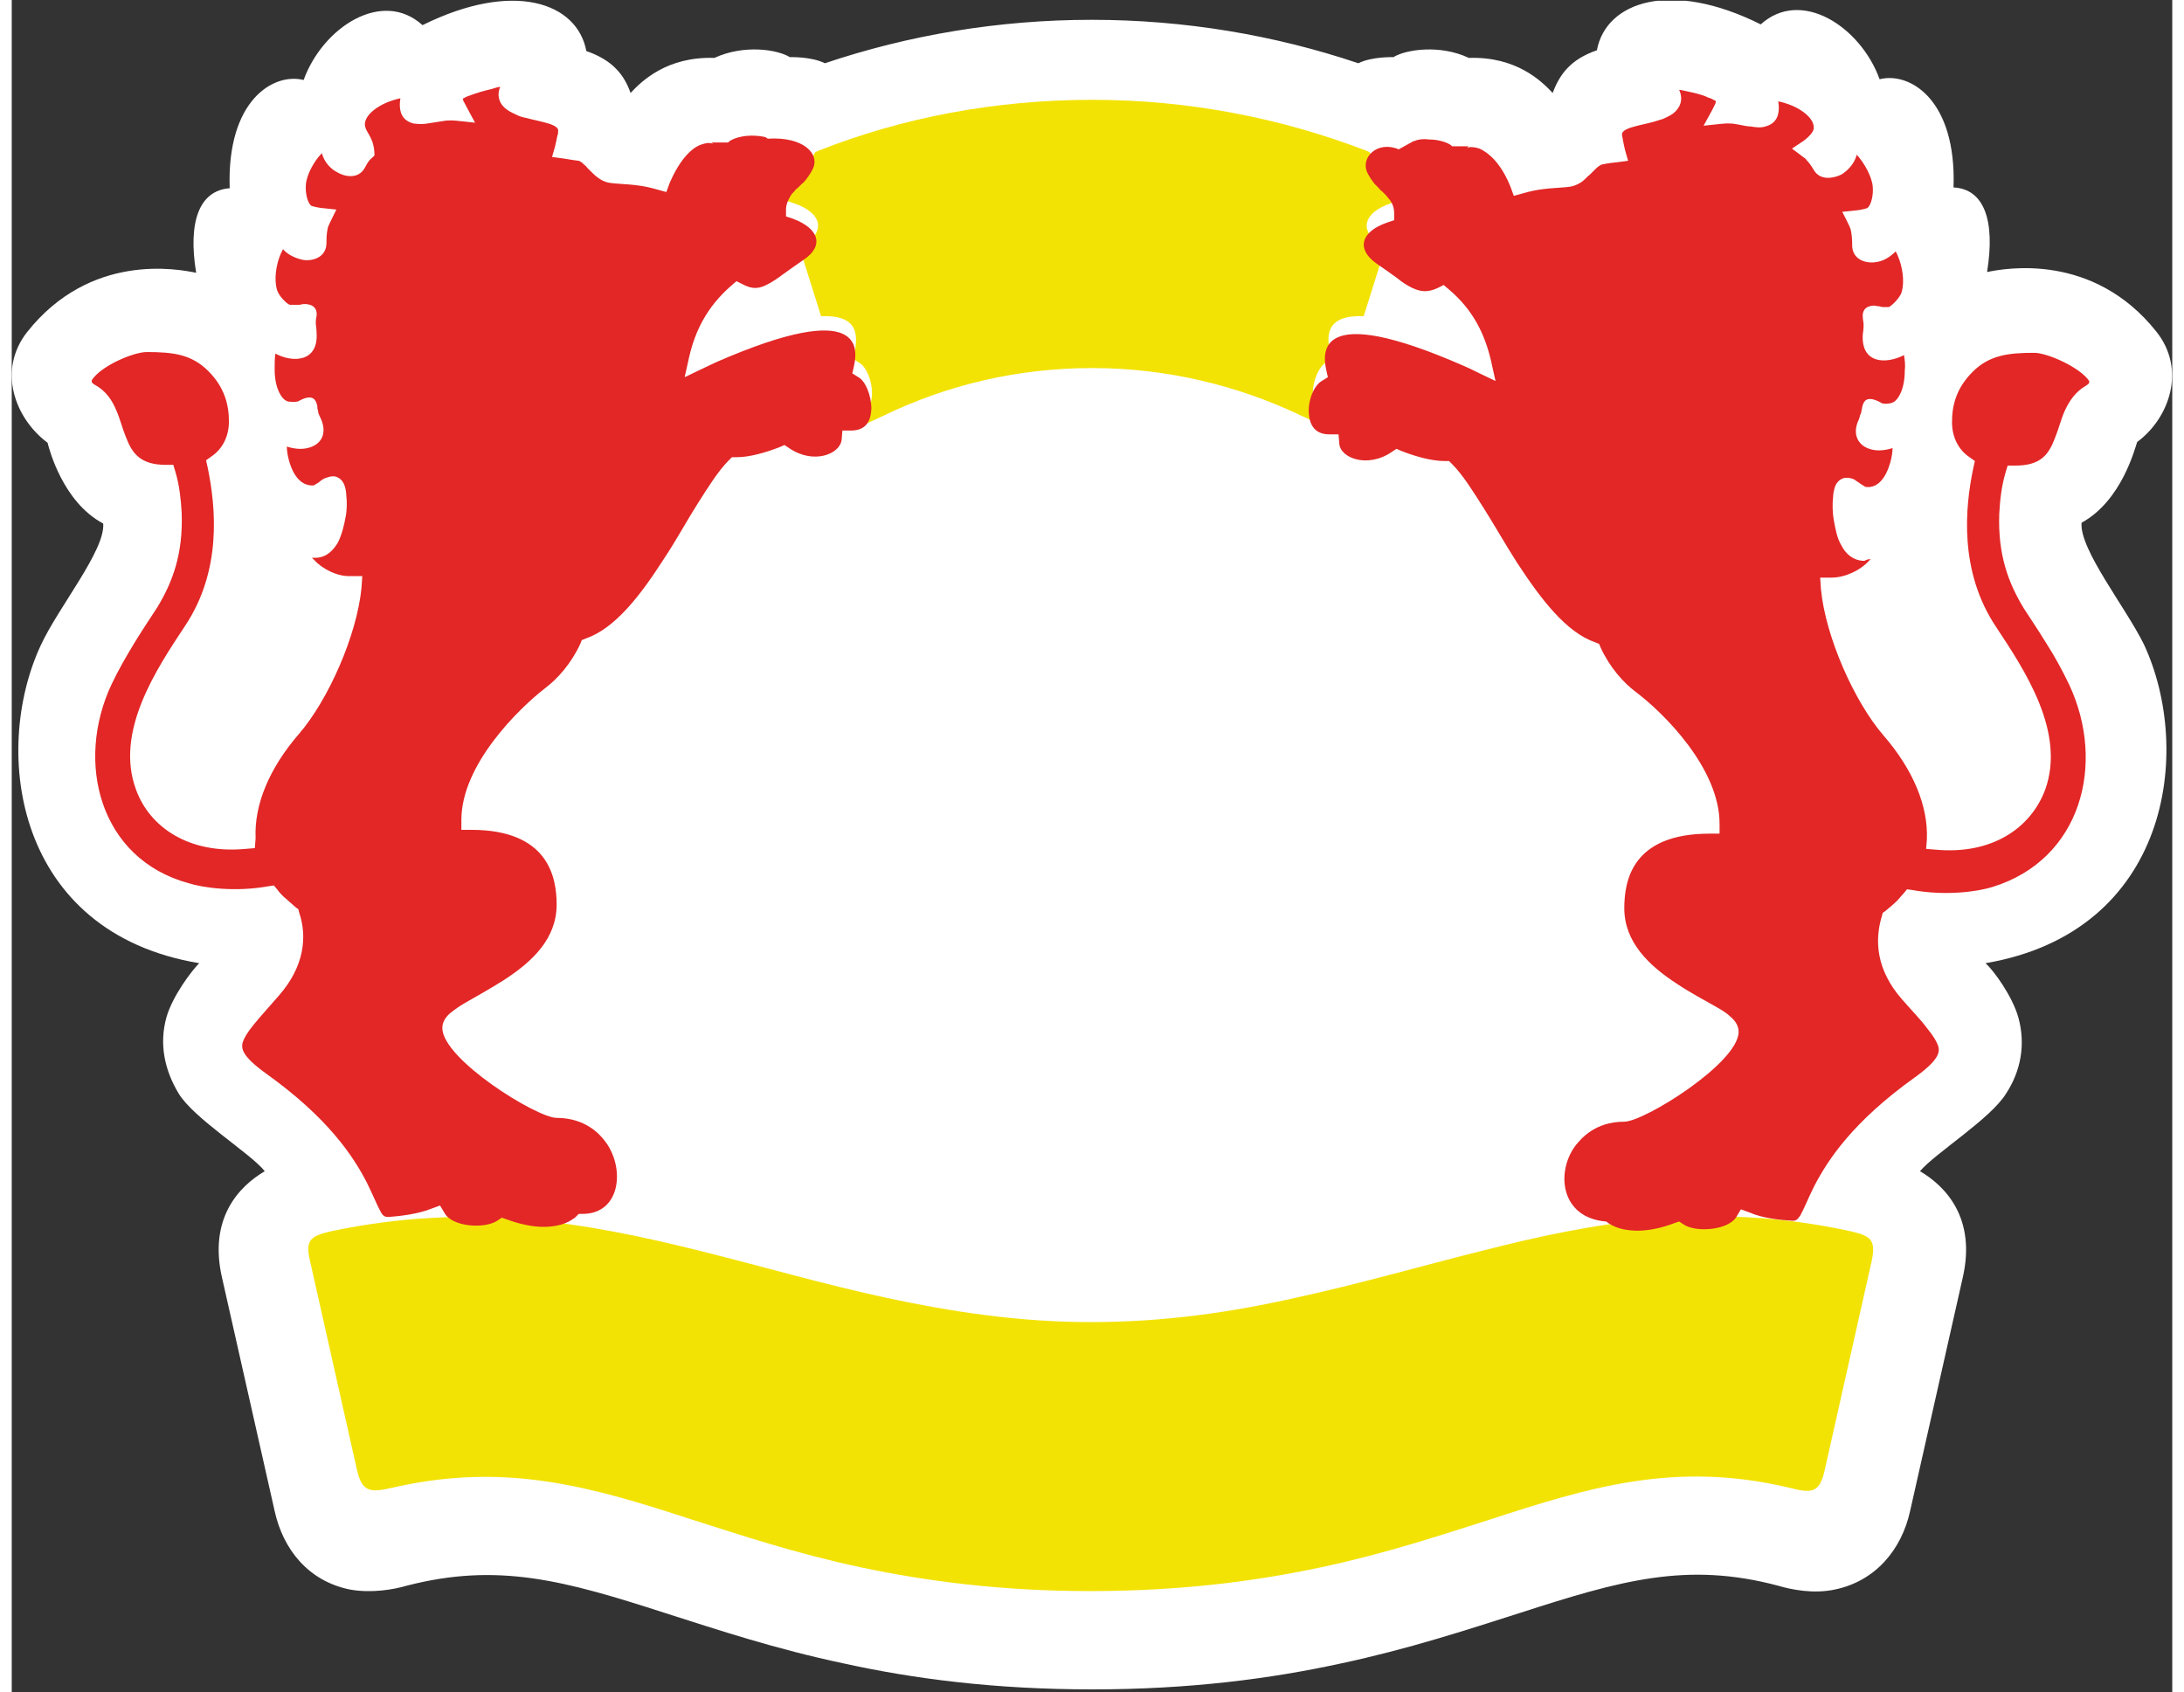 <?xml version="1.0" encoding="UTF-8" standalone="no"?>
<svg
   width="359.211"
   height="278.388"
   viewBox="0 0 283.5 222.1"
   version="1.1"
   id="svg18"
   sodipodi:docname="bayer-leverkusen.svg"
   inkscape:version="1.4.2 (f4327f4, 2025-05-13)"
   xmlns:inkscape="http://www.inkscape.org/namespaces/inkscape"
   xmlns:sodipodi="http://sodipodi.sourceforge.net/DTD/sodipodi-0.dtd"
   xmlns="http://www.w3.org/2000/svg"
   xmlns:svg="http://www.w3.org/2000/svg">
  <rect x="0" y="0" width="283.5" height="222.1" fill="#333333" stroke="none"/>
  <defs
     id="defs18" />
  <sodipodi:namedview
     id="namedview18"
     pagecolor="#ffffff"
     bordercolor="#000000"
     borderopacity="0.25"
     inkscape:showpageshadow="2"
     inkscape:pageopacity="0.0"
     inkscape:pagecheckerboard="0"
     inkscape:deskcolor="#d1d1d1"
     inkscape:zoom="2.8988318"
     inkscape:cx="179.55509"
     inkscape:cy="111.59668"
     inkscape:window-width="1920"
     inkscape:window-height="1009"
     inkscape:window-x="-8"
     inkscape:window-y="-8"
     inkscape:window-maximized="1"
     inkscape:current-layer="g18" />
  <clipPath
     id="a">
    <path
       d="M0 .1h283.5v221.8H0"
       id="path1" />
  </clipPath>
  <clipPath
     id="b">
    <path
       d="M-302.1-40H1364v16750H-302.1z"
       id="path2" />
  </clipPath>
  <clipPath
     id="c">
    <path
       d="M0 0h284.3v222.1H0z"
       id="path3" />
  </clipPath>
  <clipPath
     id="d">
    <path
       d="M81.2 12.2c1.5-1.6 4.8-4.8 11-4.6 3.9-1.8 8.3-1.1 9.9-.1 0 0 2.8-.1 4.6.8 11-3.7 22.8-5.7 35-5.7s24 2 35 5.7c1.8-.9 4.6-.8 4.6-.8 1.6-1 6.1-1.7 9.9.1 6.2-.2 9.5 3 11 4.6.9-2.4 2.3-4.4 5.8-5.6 1.2-6.4 9.7-9.3 21.5-3.4 5.3-4.8 13.1.3 15.6 7.2 3.9-1 10.1 2.6 9.7 14.2 4 .2 5.5 4.3 4.4 11.1 2.4-.5 13.9-2.6 22.2 7.8 4 5 1.7 11.4-2.5 14.5-.3.8-2 7.7-7.3 10.6-.3 3.5 5.8 11.1 8.2 16 6.5 14 3.3 37.7-20.8 41.8 1.1 1 3.5 4.3 4.3 7.1 1 3.6.3 7.1-1.6 10-2 3.3-9.4 7.9-11.3 10.2 3.4 2 7.4 6.2 5.6 14l-6.9 30.6c-1.1 5-4.5 9.2-9.9 10.3-2.8.6-5.7 0-7.4-.5-12-3.2-20.7-.7-34 3.6-6.9 2.2-14.5 4.7-23.4 6.6-9.2 2-19.8 3.4-32.6 3.4-12.9 0-23.5-1.4-32.6-3.4-9-1.9-16.5-4.4-23.4-6.6-13.3-4.3-22-6.7-34-3.6-1.7.5-4.6 1-7.4.5-5.5-1.1-8.8-5.3-9.9-10.3l-6.9-30.6c-1.8-7.8 2.2-12 5.6-14-1.8-2.3-9.3-6.9-11.3-10.2-1.8-3-2.6-6.4-1.6-10 .8-2.8 3.3-6.1 4.3-7.1-24.1-4-27.3-27.7-20.8-41.7 2.3-5 8.5-12.5 8.2-16-5.3-2.8-7.1-9.8-7.3-10.6C.4 54.9-1.9 48.6 2 43.6c8.3-10.5 19.8-8.3 22.2-7.8-1.1-6.7.4-10.8 4.4-11.1-.4-11.6 5.8-15.2 9.7-14.2 2.5-6.9 10.3-12 15.6-7.2 11.9-5.9 20.3-3 21.5 3.4 3.5 1.2 5 3.2 5.8 5.5"
       id="path4" />
  </clipPath>
  <clipPath
     id="e">
    <path
       d="M0 0h284.3v222.1H0z"
       id="path5" />
  </clipPath>
  <clipPath
     id="f">
    <path
       d="M111.5 205.7c-8.5-1.8-15.7-4.2-22.3-6.3-12.9-4.2-24.2-7.6-39.1-4.2-3 .7-4.1.7-4.8-2.3l-6.2-27.6c-.6-2.6.2-3.1 2.7-3.7 18.4-3.9 33.5-1.2 48.7 2.6 8 2 15.9 4.3 24.2 6.1 8.4 1.8 17.3 3.2 26.9 3.2 9.7 0 18.5-1.3 26.9-3.2 8.3-1.8 16.2-4.1 24.2-6.1 15.2-3.9 30.4-6.6 48.7-2.6 2.5.6 3.2 1.1 2.7 3.7l-6.2 27.6c-.7 3.1-1.7 3.1-4.8 2.3-14.9-3.5-26.2 0-39.1 4.2-6.6 2.1-13.8 4.5-22.3 6.3s-18.3 3.1-30.2 3.1c-11.7 0-21.5-1.3-30-3.1m-.3-158.1-.8-.5.2-.9c.5-2.4.2-4.6-3.5-4.7h-.9l-2.8-8.9.8-.6c2.6-1.8 2-4.1-1.5-5.3l-.9-.3v-.9c0-1.5.9-2.3 1.5-2.9.2-.1.3-.3.5-.4s.3-.3.5-.5c.3-.3.6-.7.9-1.3l.2-.4.4-.2c11.1-4.4 23.3-6.7 36-6.7s24.8 2.4 36 6.7l.4.2.2.4c.3.5.6.9.9 1.3l.5.5c.2.2.3.3.5.4.6.6 1.5 1.4 1.5 2.9v.9l-.9.3c-3.5 1.2-4.1 3.5-1.5 5.3l.8.6-2.8 8.9h-.9c-3.7.1-4.1 2.3-3.5 4.7l.2.9-.8.5c-1.1.7-2.1 3.4-1.5 5.3l1 2.9-2.8-1.3c-8.2-3.9-17.5-6.2-27.3-6.2s-19 2.2-27.3 6.2l-2.8 1.3 1-2.9c.6-2-.4-4.7-1.5-5.3"
       id="path6" />
  </clipPath>
  <clipPath
     id="g">
    <path
       d="M-302.1-41.3H1364v16750H-302.1z"
       id="path7" />
  </clipPath>
  <clipPath
     id="h">
    <path
       d="m243.9 73.4-.3.3c-1 1.1-3 2.1-4.8 2.1h-1.5l.1 1.5c.6 6.3 4.4 14.8 8.2 19.2 3.9 4.5 5.9 9.3 5.7 13.7l-.1 1.2 1.2.1c7.4.7 12.5-2.8 14.4-7.8 2.8-7.6-2.7-15.8-6.4-21.4-4.9-7.3-4.1-15.7-3-20.9l.2-.9-.7-.5c-1.5-1-2.3-2.7-2.3-4.6 0-2.1.5-4.4 2.7-6.6s4.7-2.5 8.1-2.5c1.7 0 6 1.9 7.2 3.7v.2c0 .1-.1.2-.4.4-1.4.8-2.2 2-2.8 3.3-.5 1.1-.8 2.4-1.3 3.6-.8 2.1-1.8 3.6-5.2 3.6h-1l-.3 1c-.5 1.7-.7 3.5-.8 5.3-.2 5.4 1.2 9.1 3.2 12.4.7 1.1 1.8 2.7 2.9 4.5 1.1 1.7 2.2 3.7 3.1 5.6 4.8 10.3 1.6 22.9-10.1 26.5-1.9.6-6.1 1.2-10.5.4l-.7-.1-.5.6c-.3.3-.5.6-.8.9-.4.4-1 .9-1.6 1.4l-.3.2-.1.4c-1 3.3-.7 7.1 2.6 10.9 1.3 1.5 2.5 2.7 3.3 3.8.9 1.1 1.3 1.8 1.5 2.4.2.8.1 1.8-3.1 4.1-8.1 5.8-11.4 10.8-13.2 14.3-.8 1.6-1.3 2.9-1.8 3.8-.4.6-.6.7-1 .7-1.6-.1-3.9-.3-5.7-1.1l-1.1-.4-.6 1c-1 1.7-5.2 2.1-6.9 1l-.6-.4-.6.2c-3.4 1.3-5.8 1.1-7.2.7-.7-.2-1.2-.5-1.5-.7-.1-.1-.3-.2-.3-.2-6.1-.5-6.6-6.7-3.9-10.1.6-.7 2.4-3 6.3-3 2.6 0 15-7.7 15-11.8 0-.9-.6-1.6-1.1-2-.5-.5-1.2-.9-1.9-1.3-1.4-.8-3.3-1.8-5.1-3-3.7-2.4-6.9-5.5-6.9-9.9 0-3.6 1-9.8 11.2-9.8h1.3v-1.3c0-7.3-7.4-14.6-11-17.3-1.6-1.2-3.4-3.2-4.6-5.8l-.2-.5-.5-.2c-3.8-1.3-7.1-5.6-10.3-10.5-1.6-2.5-3-5-4.4-7.2s-2.7-4.3-4.1-5.7l-.4-.4h-.6c-1.7 0-3.8-.6-5.6-1.3l-.7-.3-.6.4c-3.2 2.2-6.8.8-6.9-1.1l-.1-1.2h-1.2c-1.8 0-2.6-1.1-2.7-2.8-.1-1.9.8-3.7 1.7-4.2l.8-.5-.2-.9c-.5-2.3-1.4-9.1 18-.6.5.2 1.1.5 1.7.8l2.5 1.2-.6-2.7c-.8-3.4-2.3-6.6-5.5-9.3l-.7-.6-.8.4c-1.3.6-2.2.5-3.3 0-.6-.3-1.3-.7-2-1.3-.8-.6-1.7-1.2-2.7-1.9-2.7-1.9-2.1-4.2 1.4-5.4l.9-.3V28q0-1.05-.6-1.8c-.2-.2-.3-.4-.5-.6l-.5-.5c-.2-.1-.3-.3-.5-.5l-.5-.5c-.3-.4-.6-.8-.9-1.4-1-2 1.3-4.3 4.1-3.1l1.8-1s.1-.1.3-.1c.4-.2 1.1-.3 1.8-.2 1.7 0 2.9.6 3.1.9h2.2c-.1 0-.1.1-.2.2 0 0 .1 0 .3-.1.3 0 .7 0 1.3.2 1.1.5 2.8 1.8 4.1 5.1l.4 1.1 1.1-.3c1-.3 2-.5 2.9-.6.6-.1 2.9-.2 3.4-.3.6-.1 1.2-.4 1.6-.7s.7-.7 1-.9l.4-.4.4-.4c.2-.2.5-.4.7-.5.1 0 .8-.2 2-.3l1.5-.2-.4-1.4c-.1-.4-.2-.9-.3-1.4 0-.2-.1-.4-.1-.6v-.2c.1-.2.3-.5 1.3-.8s2.1-.5 2.8-.7c.4-.1.9-.3 1.3-.4.4-.2.9-.4 1.3-.7.9-.7 1.4-1.8.8-3.1.3 0 .6.1 1.1.2.9.2 1.9.4 2.7.8.4.1.7.3.9.4.1 0 .1.1.1.1 0 .1 0 .2-.1.4-.1.3-1.5 2.8-1.5 2.8s2.7-.3 3-.3c.4 0 .8 0 1.3.1.7.1 1.3.3 1.9.3.6.1 1.3.2 1.9 0 .8-.2 1.5-.7 1.7-1.7.1-.5.1-1 0-1.6.5.1 1.2.3 1.9.6 2.2 1 3 2.3 2.7 3.2-.3.7-1.3 1.4-1.3 1.4l-1.5 1 1.6 1.2c.1.1.2.1.3.3q.45.45.9 1.2c.9 1.7 2.9 1.1 3.7.7.8-.5 1.7-1.4 2-2.6 1 1.1 2 2.9 2.1 4.2.1 1.1-.2 2.4-.7 2.8-.2.1-1.2.3-1.4.3l-1.9.2s1 1.9 1.1 2.3.2 1.1.2 1.9c-.1 2.2 2 2.6 3.1 2.4.9-.1 1.8-.6 2.6-1.4.1.2.2.3.3.6.6 1.4.9 3.3.5 4.7-.2.8-1.4 1.9-1.7 2h-.5c-.2 0-.5 0-.7-.1-.3 0-.6-.1-.8-.1-1.2.1-1.5.8-1.4 1.6 0 .3.1.6.1.9s0 .6-.1 1.2c-.3 4 3.1 4 5.4 2.8.1.6.2 1.3.1 2.1 0 1.1-.2 2.2-.6 3s-.8 1.1-1.2 1.2c-.9.2-1.3 0-1.4-.1-1.7-.9-2.2-.3-2.4.7 0 .2-.1.3-.1.6q-.15.3-.3.9c-1 2-.1 3.6 1.7 4 .8.2 1.8.1 2.7-.2 0 .5-.1 1.2-.3 1.9-.6 2.1-1.7 3.4-3.2 3.2 0 0-.1 0-.2-.1-.2-.1-.3-.2-.5-.3-.2-.2-.5-.3-.7-.5q-.45-.3-1.2-.3c-.4 0-1.2.3-1.5 1.3-.1.4-.2.8-.2 1.2-.1.9-.1 2 .1 3.1s.4 2.3 1 3.3c.5 1 1.5 2 3 2 .6-.3.7-.2.8-.2m-179.8-62c-.5 1.2-.1 2.3.9 3 .4.3.9.5 1.3.7s.8.3 1.3.4c.7.2 1.8.4 2.8.7s1.2.6 1.3.8v.2c0 .2 0 .4-.1.6-.1.5-.2 1-.3 1.4l-.4 1.4 1.5.2c1.2.2 1.9.3 2 .3.3.1.5.3.7.5.1.1.3.2.4.4l.4.4c.3.3.6.6 1 .9s.9.6 1.6.7c.5.1 2.8.2 3.4.3.9.1 1.9.3 2.9.6l1.1.3.4-1.1c1.4-3.3 3-4.7 4.1-5.1.6-.2 1-.3 1.3-.2.1 0 .2 0 .3.1 0-.1-.1-.1-.2-.2H94c.2-.3 1.4-.9 3.1-.9.8 0 1.4.1 1.8.2.2.1.3.2.3.2 4.7-.3 6.9 2 5.9 4-.3.6-.6 1-.9 1.4-.2.2-.3.4-.5.5l-.5.5c-.2.2-.4.3-.5.5-.2.2-.4.4-.5.6-.3.5-.6 1.1-.6 1.8v.9l.9.3c3.5 1.3 4.1 3.6 1.4 5.4-1 .7-1.9 1.3-2.7 1.9s-1.4 1-2 1.3c-1.1.6-2 .7-3.3 0l-.8-.4-.7.6c-3.2 2.8-4.7 5.9-5.5 9.3l-.6 2.7 2.5-1.2c.6-.3 1.1-.5 1.7-.8 19.5-8.5 18.5-1.6 18 .6l-.2.9.8.5c.9.5 1.7 2.3 1.7 4.2-.1 1.7-.8 2.8-2.7 2.8H109l-.1 1.2c-.2 1.9-3.7 3.3-6.9 1.1l-.6-.4-.7.3c-1.8.7-3.9 1.3-5.6 1.3h-.6l-.4.4c-1.4 1.4-2.7 3.5-4.1 5.7s-2.8 4.8-4.4 7.2c-3.2 5-6.5 9.2-10.3 10.5l-.5.2-.2.5c-1.2 2.6-3 4.6-4.6 5.8-3.6 2.8-11 10.1-11 17.3v1.3h1.3c10.1 0 11.2 6.2 11.2 9.8 0 4.5-3.2 7.5-6.9 9.9-1.9 1.2-3.7 2.2-5.1 3-.7.4-1.4.9-1.9 1.3s-1.1 1.1-1.1 2c0 4.1 12.4 11.8 15 11.8 3.8 0 5.7 2.2 6.3 3 2.7 3.4 2.2 9.6-2.9 9.6h-.5l-.5.5c-.1.1-.2.1-.3.2-.3.2-.8.5-1.5.7-1.4.4-3.7.6-7.2-.7l-.6-.2-.6.4c-1.7 1.1-5.9.8-6.9-1l-.6-1-1.1.4c-1.7.7-4.1 1-5.7 1.1-.4 0-.7-.1-1-.7-.5-.9-1-2.2-1.8-3.8-1.8-3.5-5.1-8.5-13.2-14.3-3.2-2.3-3.3-3.3-3.1-4.1.2-.6.6-1.3 1.5-2.4s2-2.3 3.3-3.8c3.3-3.8 3.7-7.7 2.6-10.9l-.1-.4-.3-.2c-.6-.5-1.1-1-1.6-1.4-.3-.3-.6-.6-.8-.9l-.5-.6-.7.1c-4.4.8-8.6.2-10.5-.4-11.7-3.2-14.9-15.9-10.1-26.1.9-1.9 2-3.8 3.1-5.6s2.2-3.4 2.9-4.5c2-3.3 3.4-7 3.2-12.4-.1-1.8-.3-3.6-.8-5.3l-.3-1h-1c-3.3 0-4.4-1.5-5.2-3.6-.5-1.2-.8-2.5-1.3-3.6-.5-1.2-1.3-2.5-2.8-3.3-.3-.2-.4-.3-.4-.4v-.2c1.2-1.9 5.5-3.7 7.2-3.7 3.5 0 5.9.3 8.1 2.5 2.1 2.1 2.7 4.4 2.7 6.6 0 1.9-.8 3.6-2.3 4.6l-.7.5.2.9c1.1 5.3 1.9 13.6-3 20.9-3.7 5.6-9.2 13.8-6.4 21.4 1.8 5 7 8.5 14.4 7.8l1.2-.1.1-1.3c-.2-4.4 1.8-9.2 5.7-13.7 3.8-4.4 7.6-12.9 8.2-19.2l.1-1.5h-1.5c-1.8.1-3.8-1-4.8-2.1l-.3-.3h.4c1.5 0 2.4-1 3-2 .5-1 .8-2.2 1-3.3.2-.9.2-2.1.1-2.9 0-.4-.1-.9-.2-1.2-.3-1-1.1-1.3-1.5-1.3-.5 0-.9.2-1.2.3-.2.1-.5.3-.7.5-.2.1-.3.2-.5.3-.1.1-.2.1-.2.1-1.5.1-2.6-1.1-3.2-3.2-.2-.7-.3-1.4-.3-1.9.9.3 1.9.4 2.7.2 1.8-.4 2.7-1.9 1.7-4-.2-.4-.3-.6-.3-.9-.1-.2-.1-.4-.1-.6-.2-1-.7-1.6-2.4-.7-.1.1-.5.2-1.4.1-.4-.1-.8-.4-1.2-1.2s-.6-1.9-.6-3c0-.8 0-1.5.1-2.1 2.2 1.2 5.7 1.2 5.4-2.8 0-.5-.1-.9-.1-1.2s0-.5.1-.9c.1-.8-.2-1.5-1.4-1.6-.2 0-.5 0-.8.1h-1.3c-.4-.1-1.5-1.2-1.7-2-.4-1.4-.1-3.3.5-4.7l.3-.6c.7.8 1.7 1.2 2.6 1.4 1.1.2 3.2-.2 3.1-2.4 0-.9.1-1.5.2-1.9.1-.3 1.1-2.3 1.1-2.3l-1.9-.2c-.2 0-1.2-.2-1.4-.3-.5-.4-.8-1.7-.7-2.8.1-1.3 1.1-3.1 2.1-4.1.3 1.2 1.2 2.1 2 2.5.8.5 2.8 1.1 3.7-.7q.45-.9.9-1.2l.3-.3c0-2.2-1-2.9-1.2-3.7-.3-.9.5-2.2 2.7-3.2.7-.3 1.4-.5 1.9-.6-.1.6-.1 1.1 0 1.6.2 1 .9 1.5 1.7 1.7.6.1 1.4.1 1.9 0 .6-.1 1.2-.2 1.9-.3.5-.1 1-.1 1.3-.1s3 .3 3 .3-1.3-2.4-1.5-2.8c-.1-.2-.1-.3-.1-.4h.1c.3-.2.6-.3.9-.4.8-.3 1.8-.6 2.7-.8q.9-.3 1.2-.3"
       id="path8" />
  </clipPath>
  <clipPath
     id="i">
    <path
       d="M-302.1-39.1H1364v16750H-302.1z"
       id="path9" />
  </clipPath>
  <clipPath
     id="j">
    <path
       d="M16.1 56.1c.9 2.4 1.5 3.1 6 3 .8 2.5 1.3 5.5 1.3 7.3.2 5.7-1.2 9.6-3.3 13.1-.7 1.1-1.8 2.7-2.9 4.5-1.1 1.7-2.2 3.6-3 5.4-4.6 9.8-1.4 21.5 9.4 24.9 1.6.5 5.1 1 8.9.5-.6-1-1-2.1-1.2-3.2-7.9.8-13.8-2.8-15.9-8.5-1.6-4.2-.8-8.5.8-12.3 1.5-3.8 3.8-7.3 5.7-10.2 4.6-6.9 4-15.1 2.4-22 1.5-.8 3.1-1.4 3.1-4.2 0-2-.4-4-2.3-5.7-4.1-3.9-10.6-1.4-12.9.3 1.3.9 2 2.2 2.5 3.3.6 1.2.9 2.5 1.4 3.8m53.6 24.8c.8.8 1.9 1.3 3.4 1.3 3.4 0 6.8-3.2 10.4-8.8 1.8-2.6 3.4-5.5 4.9-8s3.1-5 4.7-6.7l.8-.9c3 .4 7.6-1.7 7.6-1.7l1.2.8c1 .7 2.4.9 3.5.8.9-.1 1.2-.6 1.3-1.3.2-1.4-1-2.4-1.8-2.8-1.6-.8-.4-3.1 1.1-2.4 0 0 1.8.7 3 3.2 1.3.1 1.4-.6 1.5-1.4.2-1.6-.8-4.3-5-4.3-1.7.1-1.9-2.5-.2-2.6 0 0 1.8-.1 3 .4.2-1.2-.3-1.8-.8-2-1.5-.6-5.6-.6-15.4 3.7-2.2 1-6.8 3.8-11.3 5.4 1 1.2 2.5 1.8 4 .6 2.4-1.9 1.9 8-1.8 8.6-1.4.2-2.4-.6-2.4-.6s-.2 1.2-.5 1.9c-.8 1.6-.5 3.5 2.1 3.3 0 3.1-2.7 7.4-7.2 5.8-3.2-1.1-1.9-5.9-5.4-5.3-.1 0-.5 1.7-.3 3.9.5 6.5 3.1 5 3.3 5.7.5 1.5-1.4 3-3.7 3.4m2.8 3.9c-3.5-.2-5.4-2-6.4-4.3-1.9-.7-3.4-2.4-3.7-5.5-.3-2.9 1.4-6.7-1.6-6.7-.5 0-1 2.3-1.3 3.4-1.5 7 1.9 5.1.6 6.6-2.2 2.5-9.6 2-8.8-5.3.2-2.1 2.3-6 .1-6-1.5 0-1.3 5.6-4 8-.2 7.4-4.9 17.1-8.6 21.3-6.3 7.2-7.2 14.7-2.1 19.8.7.7 1.8 1.6 2.8 2.5 1.1 1 2.4 2.1 3.4 3.4 2.1 2.7 3.7 6.7.1 10.6-.9.9-1.6 1.8-2.3 2.6-1.6 1.8-.5 2.4.9 3.4 6 4.2 9.5 7.9 11.9 11.2 1.2 1.6 2 3.1 2.7 4.5.6 1.3 1.2 2.5 1.7 3.6.4.7 3.5 1.8 5.8 0 .1-1.5-.5-3.1-1.4-4.4-1-1.5 1.2-3.1 2.3-1.6 1.2 1.7 2.2 4.4 1.9 6.6 2.5.9 4.6.8 6.3-.2.3-2.6-.4-4.4-1.3-5.6-1.1-1.5 1.1-3.1 2.2-1.7 1.2 1.6 2 4 2 6.2 1.5-.2 2-1.1 2.2-2.3.3-1.8-.4-4-1.2-5-.5-.6-2-2.4-5.1-2.4-2.9 0-16.4-8-16.4-13.2 0-1.6 1.1-2.6 1.6-3.1.6-.6 1.4-1.1 2.1-1.5 1.4-.8 3.2-1.8 5.1-3 3.7-2.4 6.3-5 6.3-8.7 0-3.2-1-7.6-7.6-8.2-1.4-.1-6.2-.6-9.3 1-1.6.8-3.1-1.2-1.6-2.2 0 0 1.7-1.2 6-1.7 0-8 7.9-15.7 11.6-18.4.9-.8 2.1-2.1 3.1-3.7m-33 37.4c.1 2.8-.9 5.8-3.5 8.8-1.3 1.5-2.5 2.7-3.3 3.8-1.6 2-1.7 2.3 1.4 4.6 8.3 6 11.7 11 13.6 14.8 1.2 2.5 1.6 3.9 2.1 3.9 1-.1 2-.2 3.2-.5.6-.1 1.1-.3 1.5-.5-1.9-4.1-4.7-9.3-14.3-16-5.3-3.7-2.7-6.1 1-10.1 2.9-3.3.9-6.3-1.7-8.8m44-81H75v-6.6s6.8 0 8.8-.2c.5-.1 1.3-.1 2.3.1.1 0 .5 0 .5-.2.2-1.2.1-3.8.1-3.8s1.5-1.5 1.5-4.1c-2.3-.9-4.7-1.6-6.5-1.8-.7-.1-2.9-.2-3.4-.3-.9-.1-1.5-.5-2-.8-.4-.3-1.6-1.9-2.3-2.1-5-1.2-10.5-.6-11.8-.4-1.7.4-2.1 1.9-2.1 1.9-.9 0-3 0-3.8.2-1 .2-1.4.3-1.4.9 0 1.2 2.9 3 2.9 3s-.6 3.5-1.7 6.5c-.2.7-.2 1.2.3 2.5.8 1.8 2.7 2.8 5.3 3.2 1.9.3 4.3 3.3 5.5 3.8.7.3 5.3.2 7 .2 3.5-.1 7.1-.4 8.3-.7.5 0 .8-.8 1-1.3m-7.3 4.4c-4.2.2-8.9.3-10.1-.3-2.4-1.3-3.7-3.3-4.9-3.6-2.7-.5-5.8-1.6-7.1-4.6-1.5-3.5 0-4.3 1-8.9-3.4-2.6-3.2-5-1.5-6.5.7-.6 3-1 5.1-1 .6-2.4 6.7-2.5 11.2-2.2.1-.4.2-.8.3-1.1.2-.6.2-.8-.8-1-2.1-.4-3.3-.8-4.8-1.6-1.3-.7-2-2-1.8-2.7.3-.7-1.9 0-2.2.4-.4.7 1.5 3.5 1.5 3.5s-2.6-.2-4.2-.1c-2.3.1-3.7.7-5.3.5-1.9-.2-3-1.7-2.9-2.8.1-.7-2.5 1.2-2.4 1.9.1.6.9 1.6 3.1 3-3.7 2.2-2.8 4.8-6 4.9-.9 0-3.5-.7-3.7-2-.2-.8-1.9 2.2-.9 3.8.5.8 1.1.7 3.8.9-1.1 2.1-1.2 3.1-1.2 4.9 0 1.7-.5 2.3-1.9 3.1-.9.6-3.1.9-4.4-.4-.4-.4-.7 2.4-.4 3.2s.8 1.2 2.1 1.2c2-.1 3.1-.5 3.1-.1-.1 1.1-.1 2.8.1 5.6.2 3.1-3.2 4.5-5.5 3.3-.6-.3 0 3.7 1.1 3.8 2.1.2 4-1.7 4.1-1.1.5 3.2 1.2 3.5 1.4 5.1.5 3.6-3.1 4.6-4.3 4-.9-.4.3 3.5 2.1 2.8.6-.3 1.5-1 2.3-1 1.3 0 2.1.5 2.7 2.2.3.9.4 2.8.1 4.7-.2 1.2-.4 2.4-1.1 3.6-.4.7-1.1 1.4-1.8 1.6-1.2.3 2 1.8 3.6.8 1.3-.7 2.2-5.6 2.5-6.2.8-1.9 2.1-2.5 3.2-2.5 1.6 0 2.9 1 3.3 2.5.3 1 .1 2.1-.1 2.7-.1.7-.8 3.1-.9 3.5-.9 4.3 3.8 4.4 3.3 3.9-.7-.8-.6-3.3 0-6 .1-.6.7-2.8 1.2-3.7.8-1.3 1.9-1.7 2.6-1.7 3.7 0 4.3 2.9 4.3 4.6 0 .7-.2 3.7-.2 4.3 0 5 6.4 3.7 5.3 3.2-1.3-.6-2-2.5-2.4-6.2-.3-3 .5-6.1.8-6.2 2.6-.8 5.2-.9 6.8 2.3.4.8.8 2.2 1.3 2.6 1.1.9 3.2 0 3.7-1.4-2.4-.7-2.5-4.1-1.4-6.3.5-1 .9-2.4 1.2-4 .4.4 2.6 2 3.7 1.7.8-.3 1.7-3.8.8-3.3-1.9 1-4.1-1.3-4.9-2.4-.4-.6-1.4-1.8-1.5-4.2-.1-1.6-.3-3.6-2.1-5M87.4 48c.6-4.3 2.1-8.5 6.3-12.1l1.3-1.2 1.6.8c.9.4 1.3.4 2.1 0 .5-.3 1.1-.6 1.9-1.2s1.7-1.3 2.8-1.9c2-1.3 1.2-2.3-1-3.1l-1.9-.7v-1.5c0-2.4 1.1-3.4 2-4.2.2-.2 2-1.6 1.7-2.6-.3-1.2-2.8-.8-2.8-.8-1.1.3-2 2-2.4 2.8-.7 1.7-3.3.6-2.5-1.1 0 0 .7-1.6 1.7-2.7-.1-.6-2.3-.4-3 .1-.6.8-1.1 2-1.3 2.7-.3 1.8-3 1.3-2.7-.5 0 0 .2-.8.6-1.6-1.3-.1-2.8 1.5-4.1 4.4 1 .3 1.9.7 2.8 1 .5 2.4 0 4.8-1.4 6.5 0 2.5.2 6.1-2.7 5.7-.6-.1-1.7-.2-2.3-.2-2.1.3-5.2.2-6.7.2v1.9H86c.9.9-.6 5.6-3 6.1-.7.1-2 .3-3.6.4 1.2 1.9 1.3 4.3 1.5 5.7 2.3-.8 4.5-1.9 6.5-2.9m108.7 0c2 1 4.1 2.2 6.5 3.1.1-1.4.3-3.8 1.5-5.7-1.6-.1-2.9-.3-3.6-.4-2.4-.4-3.9-5.1-3-6.1h8.6V37c-1.5 0-4.6 0-6.7-.2-.6-.1-1.7.1-2.3.2-2.8.4-2.7-3.2-2.7-5.7-1.4-1.7-1.8-4.2-1.4-6.5.9-.4 1.8-.7 2.8-1-1.3-2.9-2.8-4.5-4.1-4.4.4.8.6 1.6.6 1.6.3 1.8-2.4 2.3-2.7.5-.1-.7-.6-1.9-1.3-2.7-.7-.5-3-.7-3-.1 1 1.1 1.7 2.7 1.7 2.7.7 1.7-1.8 2.7-2.5 1.1-.3-.8-1.2-2.5-2.4-2.8 0 0-2.5-.4-2.8.8-.3 1 1.6 2.5 1.7 2.6 1 .8 2 1.9 2 4.2v1.5l-1.9.7c-2.2.7-3 1.7-1 3.1 1 .7 1.9 1.4 2.8 1.9.8.6 1.4 1 1.9 1.2.8.4 1.2.4 2.1 0l1.6-.8 1.3 1.2c4.2 3.4 5.7 7.6 6.3 11.9m11.1-2.4c-1.8 1.4-1.9 3.5-2 5.1-.1 2.3-1.1 3.6-1.5 4.2-.8 1.1-3.1 3.4-4.9 2.4-.9-.5 0 3 .8 3.3 1.1.4 3.3-1.3 3.7-1.7.3 1.6.7 3 1.2 4 1.1 2.2 1 5.6-1.3 6.5.5 1.4 2.6 2.3 3.7 1.4.5-.4.9-1.8 1.3-2.6 1.6-3.2 4.2-3.1 6.8-2.3.2.1 1.1 3.1.8 6.2-.4 3.7-1.2 5.7-2.4 6.2-1.1.5 5.3 1.8 5.3-3.2 0-.6-.2-3.6-.2-4.3 0-1.7.5-4.6 4.3-4.6.7 0 1.8.4 2.6 1.7.5.8 1 3 1.2 3.7.6 2.7.7 5.2 0 6-.5.5 4.2.4 3.3-3.9-.1-.4-.8-2.9-.9-3.5s-.3-1.7-.1-2.7c.4-1.5 1.7-2.5 3.3-2.5 1.1 0 2.4.6 3.2 2.5.3.7 1.2 5.5 2.5 6.2 1.6.9 4.8-.5 3.6-.8-.7-.2-1.4-.9-1.8-1.6-.6-1.2-.9-2.4-1.1-3.6-.3-1.9-.1-3.8.1-4.7.5-1.7 1.4-2.2 2.7-2.2.8 0 1.7.8 2.3 1 1.8.7 3-3.2 2.1-2.8-1.3.5-4.8-.4-4.3-4 .2-1.5.9-1.9 1.4-5.1.1-.5 2 1.3 4.1 1.1 1.1-.1 1.7-4.1 1.1-3.8-2.3 1.2-5.7-.2-5.5-3.3.2-2.9.1-4.6.1-5.6 0-.4 1.1 0 3.1.1 1.3 0 1.8-.4 2.1-1.2s0-3.6-.4-3.2c-1.4 1.3-3.5 1-4.4.4-1.3-.8-1.9-1.4-1.9-3.1 0-1.8-.2-2.8-1.2-4.9 2.7-.2 3.2-.1 3.8-.9 1-1.5-.7-4.6-.9-3.8-.3 1.4-2.8 2.1-3.7 2-3.2-.1-2.3-2.7-6-4.9 2.1-1.4 3-2.4 3.1-3 .1-.8-2.5-2.6-2.4-1.9.1 1.1-.9 2.6-2.9 2.8-1.6.2-3-.4-5.3-.5-1.6-.1-4.2.1-4.2.1s1.9-2.8 1.5-3.5c-.2-.4-2.4-1.2-2.2-.4.2.7-.5 2-1.8 2.7-1.5.8-2.7 1.2-4.8 1.6-1 .2-1 .4-.8 1 .1.3.2.7.3 1.1 4.5-.3 10.6-.2 11.2 2.2 2.1 0 4.4.4 5.1 1 1.7 1.4 1.8 3.9-1.5 6.5.9 4.7 2.5 5.4 1 8.9-1.3 3-4.3 4.1-7.1 4.6-1.2.2-2.5 2.3-4.9 3.6-1.3.2-6.1.2-10.3 0m-7.3-4.4c.2.5.6 1.3 1 1.4 1.2.3 4.8.5 8.3.7 1.8.1 6.3.1 7-.2 1.2-.5 3.6-3.5 5.5-3.8 2.6-.4 4.5-1.4 5.3-3.2.6-1.3.6-1.9.3-2.5-1.1-3-1.7-6.5-1.7-6.5s3-1.9 2.9-3c0-.7-.4-.7-1.4-.9-.9-.2-2.9-.2-3.8-.2 0 0-.4-1.6-2.1-1.9-1.3-.3-6.8-.8-11.8.3-.6.1-1.9 1.8-2.3 2.1-.5.4-1.2.7-2 .8-.5.1-2.8.3-3.4.3-1.8.2-4.2.9-6.5 1.8 0 2.6 1.5 4.1 1.5 4.1s-.1 2.6.1 3.8c0 .2.3.3.5.2 1-.2 1.8-.1 2.3-.1 2 .2 8.8.2 8.8.2v6.6zm44.1 81c-2.6 2.6-4.6 5.6-1.7 8.7 3.7 4 6.3 6.4 1 10.1-9.7 6.7-12.4 12-14.3 16 .4.2.9.3 1.5.5 1.2.3 2.3.4 3.2.5.5 0 .8-1.4 2.1-3.9 1.9-3.7 5.3-8.8 13.6-14.8 3.1-2.2 2.9-2.6 1.4-4.6-.9-1.1-2-2.3-3.3-3.8-2.6-2.9-3.6-5.9-3.5-8.7m-33-37.4c1 1.6 2.2 2.8 3.3 3.6 3.6 2.8 11.5 10.4 11.6 18.4 4.3.4 6 1.7 6 1.7 1.5 1.1 0 3.1-1.6 2.2-3.1-1.6-7.9-1.1-9.3-1-6.6.6-7.6 5-7.6 8.2 0 3.7 2.6 6.4 6.3 8.7 1.9 1.2 3.7 2.2 5.1 3 .7.4 1.5.9 2.1 1.5.5.5 1.6 1.5 1.6 3.1 0 5.3-13.5 13.2-16.4 13.2-3.2 0-4.6 1.8-5.1 2.4-.8 1-1.5 3.2-1.2 5 .2 1.1.7 2.1 2.2 2.3 0-2.2.7-4.6 2-6.2 1.1-1.5 3.3.2 2.2 1.7-.9 1.1-1.6 3-1.3 5.6 1.7 1 3.8 1.1 6.3.2-.3-2.1.7-4.9 1.9-6.6 1-1.5 3.3.1 2.3 1.6-.9 1.2-1.5 2.9-1.4 4.4 2.2 1.8 5.4.7 5.8 0 .6-1.1 1.1-2.3 1.7-3.6q1.05-2.1 2.7-4.5c2.4-3.3 5.9-7 11.9-11.2 1.4-1 2.5-1.6.9-3.4-.7-.8-1.5-1.6-2.3-2.6-3.6-3.9-2-8 .1-10.6 1-1.3 2.3-2.5 3.4-3.4 1-.9 2.1-1.7 2.8-2.5 5.1-5 4.2-12.5-2.1-19.8-3.7-4.2-8.4-13.9-8.6-21.3-2.7-2.3-2.5-8-4-8-2.1 0-.1 3.9.1 6 .8 7.3-6.6 7.8-8.8 5.3-1.3-1.5 2.1.3.6-6.6-.2-1.1-.8-3.4-1.3-3.4-3 0-1.3 3.8-1.6 6.7-.3 3.1-1.9 4.8-3.7 5.5-1.2 2.5-3.1 4.3-6.6 4.4m2.8-3.9c-2.3-.4-4.2-1.8-3.9-3.4.1-.7 2.7.8 3.3-5.7.2-2.2-.2-3.9-.3-3.9-3.5-.6-2.2 4.2-5.4 5.3-4.5 1.6-7.2-2.7-7.2-5.8 2.6.1 2.9-1.8 2.1-3.3-.3-.7-.5-1.9-.5-1.9s-1.1.8-2.4.6c-3.7-.5-4.2-10.5-1.8-8.6 1.5 1.2 3 .5 4-.6-4.4-1.7-9.1-4.5-11.3-5.4-9.8-4.3-13.9-4.3-15.4-3.7-.5.2-1 .8-.8 2 1.2-.5 3-.4 3-.4 1.7.1 1.6 2.7-.2 2.6-4.2 0-5.1 2.8-5 4.3.1.8.2 1.5 1.5 1.4 1.2-2.4 3-3.2 3-3.2 1.6-.8 2.7 1.6 1.1 2.4-.8.4-2 1.4-1.8 2.8.1.6.4 1.1 1.3 1.3 1.1.2 2.5-.1 3.5-.8l1.2-.8s4.6 2.1 7.6 1.7l.8.9c1.6 1.7 3.2 4.2 4.7 6.7s3.1 5.3 4.9 8c3.7 5.5 7.1 8.8 10.4 8.8 1.7-.1 2.8-.6 3.6-1.3m53.6-24.8c.5-1.2.8-2.5 1.3-3.7.5-1.1 1.2-2.4 2.5-3.3-2.3-1.7-8.8-4.2-12.9-.3-1.8 1.7-2.3 3.7-2.3 5.7 0 2.8 1.6 3.4 3.1 4.2-1.6 6.9-2.2 15 2.4 22 1.9 2.9 4.2 6.4 5.7 10.2s2.3 8.1.8 12.3c-2.1 5.7-7.9 9.4-15.9 8.5-.3 1.1-.7 2.2-1.2 3.2 3.8.5 7.3 0 8.9-.5 10.8-3.4 13.9-15.1 9.4-24.9-.9-1.8-2-3.7-3-5.4-1.1-1.8-2.2-3.4-2.9-4.5-2.1-3.5-3.6-7.4-3.3-13.1.1-1.9.5-4.8 1.3-7.3 4.5 0 5.1-.7 6.1-3.1M141.7 208.8c11.8 0 21.5-1.3 29.9-3.1 8.5-1.8 15.6-4.2 22.2-6.3 12.9-4.2 24.6-7.8 39.8-4.2 2.7.7 2.7.7 3.2-1.3l6.2-27.6c.4-1.6.4-1.6-1.7-2.1-18.1-3.9-33-1.2-48.1 2.6-8 2-15.9 4.3-24.2 6.2-8.5 1.9-17.5 3.2-27.2 3.2-9.8 0-18.7-1.3-27.2-3.2-8.3-1.8-16.2-4.1-24.2-6.2-15.2-3.8-30.1-6.5-48.1-2.6-2 .5-2 .5-1.7 2.1l6.2 27.6c.4 2 .5 2 3.2 1.3 15.3-3.6 26.9 0 39.8 4.2 6.6 2.1 13.7 4.5 22.2 6.3 8.2 1.8 17.9 3.1 29.7 3.1M110.2 168c-19.5-11-32.7-31.8-32.7-55.7 0-21.4 10.5-40.3 26.7-51.9-1-.2-2.1-.6-3-1.2-1.8.7-4.1 1.4-6 1.4-4.9 5.1-10.7 20.6-19 23.7-1.3 2.8-3.2 5-5 6.4-3.6 2.8-10.5 9.7-10.5 16.3 11.2 0 12.5 7.1 12.5 11.1 0 10.4-15.1 13.6-15.1 16.3 0 3 11.4 10.5 13.7 10.5 4.5 0 6.6 2.6 7.3 3.5 2.3 2.9 3.2 10.2-2.1 11.5 11.2 1.9 21.9 5.3 33.2 8.1m95.8-55.7c0 23.9-13.2 44.7-32.7 55.7 11.3-2.7 22-6.1 33.3-8.1-5.3-1.3-4.4-8.6-2.1-11.5.7-.9 2.9-3.5 7.3-3.5 2.3 0 13.7-7.5 13.7-10.5 0-2.7-15.1-5.9-15.1-16.3 0-3.9 1.3-11.1 12.5-11.1 0-6.6-6.9-13.5-10.5-16.3-1.8-1.4-3.7-3.6-5-6.4-8.4-3.1-14.1-18.6-19-23.7-1.9 0-4.2-.7-6-1.4q-1.35.9-3 1.2C195.5 72 206 90.9 206 112.3m-122.6 0c0 32 26.1 58 58.3 58s58.3-26 58.3-58-26.1-58-58.3-58-58.3 25.9-58.3 58M182 36.8l-1.6 5.1c2.8.6 6.4 1.7 11.1 3.8.6.2 1.1.5 1.7.8-.7-3.2-2.1-6.1-5-8.6-2.5 1.1-4.1.4-6.2-1.1m-78.9 5.1-1.6-5.1c-2.1 1.5-3.8 2.2-6.1 1-2.9 2.5-4.3 5.4-5 8.6.6-.3 1.2-.6 1.7-.8 4.6-2 8.2-3.2 11-3.7m74.1-19.5c-11-4.3-23-6.7-35.5-6.7s-24.5 2.4-35.5 6.7c-1.4 2.5-3.2 2.7-3.2 4.4 3.7 1.3 5.9 4.8 1.8 7.6l2.3 7.1c5 .2 5.4 3.6 4.8 6.3 1.8 1.1 2.8 4.4 2 6.8 8.4-4 17.9-6.3 27.8-6.3 10 0 19.4 2.3 27.8 6.3-.8-2.4.3-5.8 2-6.8-.6-2.7-.2-6.1 4.8-6.3l2.3-7.1c-4-2.8-1.9-6.3 1.8-7.6.1-1.7-1.8-1.9-3.2-4.4m-71.1-4.2c11.1-4.2 23.1-6.4 35.7-6.4s24.6 2.3 35.7 6.4c1.3-1.4 3.8-1.8 5.5-1 .3-2.2 6.4-1.8 7.6-.1.6-.9 4.9-1.4 7.9 5.7 1.1-.3 2.1-.5 3.1-.6.6-.1 2.8-.2 3.4-.3 1.5-.2 2.1-2.1 3.8-2.8.3-.1 1.1-.3 2.3-.4-.2-.9-.6-2.3-.4-2.9.5-1.8 3.5-1.9 4.9-2.4 1.6-.5 3.5-1.1 2.5-2.7-1.9-3 6.5-.8 7.4.5.5.8-.4 2.3-.4 2.3s1.1-.1 2.2.1c2.8.4 4.9 1.3 3.8-2.2-.7-2.3 8.8.8 7.3 4.9-.4 1.2-1.8 2.1-1.8 2.1s.9.6 1.7 2c.7 1.3 3.3-.2 3.3-1.9 0-3.5 4.4 1.3 4.7 4.7.1 1.2-.1 3.1-1.2 4-.5.4-2 .6-2 .6s.7 1.1.6 3.1c-.1 1.8 3.1 1.3 4-.7.8-1.6 3.5 3.7 2.5 7.3-.3 1.1-1.8 2.6-2.7 2.9-1 .2-2.4-.3-2.4.1.1.8.1 1.2 0 2.3-.2 2.5 2.3 2.9 4.2 1 1.5-1.4 2.4 8.6-1.6 9.2-2.4.4-2.7-.8-2.8-.4s-.1.8-.6 1.7c-1.3 2.7 2.1 2.5 3.8 1.6 1.5-.8.9 8.5-4.1 8.1-1-.1-1.6-1.1-2.5-1.1-.8 0-.9 8.2 2.3 8.2 4.7 0-.5 5.3-4.9 5 .5 6.1 4.2 14.3 7.9 18.5 4 4.6 6.3 9.8 6.1 14.6 7 .7 11.6-2.5 13.2-6.9 2.5-6.9-2.4-14.5-6.2-20.2-5.2-7.8-4.3-16.6-3.1-21.9-1.9-1.3-2.8-3.4-2.8-5.6 0-2.4.5-5.1 3-7.5 6.3-5.9 15.9-.9 17.4 1.4.5.7.3 1.8-.8 2.4-4.3 2.3-1.7 10.7-9.9 10.7-.5 1.6-.7 3.3-.8 5-.2 5.2 1.1 8.6 3 11.7 1.4 2.2 4.3 6.4 6 10.2 5 10.7 1.7 24.3-10.9 28.3-2.1.7-6.6 1.3-11.3.4-.3.3-.6.7-.9 1-.4.4-.9.8-1.4 1.3-1 2.9-.8 6.3 2.3 9.9 5.3 6.1 7.8 7.7 1.5 12.2-12.2 8.7-13.1 15.3-14.8 17.9 2.6.4 5.2.9 7.9 1.5 1.3.3 4 1 3.1 4.9l-6.9 30.7c-1 4.5-4.4 3.4-6 3-29.7-7.8-44 13.3-92.5 13.3s-62.8-21.1-92.5-13.3c-1.6.4-5 1.5-6-3l-6.9-30.7c-.9-3.9 1.8-4.6 3.1-4.9 2.7-.6 5.3-1.1 7.9-1.5-1.7-2.6-2.6-9.2-14.8-17.9-6.3-4.5-3.8-6.1 1.5-12.2 3.1-3.6 3.3-7 2.3-9.9-.5-.4-1-.9-1.4-1.3-.3-.3-.6-.7-.9-1-4.7.8-9.2.2-11.3-.4-12.6-4-15.9-17.6-10.9-28.3 1.8-3.8 4.7-7.9 6.1-10.2 1.9-3.1 3.2-6.5 3-11.7-.1-1.7-.3-3.4-.8-5-8.2 0-5.6-8.4-9.9-10.7-1.1-.6-1.3-1.6-.8-2.4 1.5-2.3 11.1-7.3 17.4-1.4 2.5 2.3 3 5.1 3 7.5 0 2.3-.9 4.4-2.8 5.6 1.1 5.4 2 14.1-3.1 21.9-3.8 5.8-8.8 13.4-6.2 20.2 1.6 4.4 6.2 7.6 13.2 6.9-.2-4.8 2-9.9 6.1-14.6 3.7-4.2 7.3-12.4 7.9-18.5-4.4.3-9.6-5-4.9-5 3.2 0 3.1-8.2 2.3-8.2s-1.5 1-2.5 1.1c-5.1.4-5.7-8.9-4.1-8.1 1.7.9 5.1 1.1 3.8-1.6-.8-.9-.8-1.3-.9-1.7-.1-.5-.4.8-2.8.4-4-.7-3.1-10.6-1.6-9.2 1.9 1.8 4.4 1.5 4.2-1-.1-1.1-.1-1.4 0-2.3 0-.4-1.4.1-2.4-.1s-2.4-1.7-2.7-2.9c-1-3.5 1.7-8.9 2.5-7.3.9 1.9 4 2.4 4 .7-.1-2 .6-3.1.6-3.1s-1.5-.2-2-.6c-1.1-.9-1.3-2.8-1.2-4 .3-3.4 4.7-8.2 4.7-4.7 0 1.7 2.6 3.2 3.3 1.9.7-1.4 1.7-2 1.7-2s-1.4-.9-1.8-2.1c-1.5-4.1 8-7.2 7.3-4.9-1.1 3.5 1 2.6 3.8 2.2 1.1-.2 2.2-.1 2.2-.1s-.8-1.5-.4-2.3c.8-1.4 9.2-3.6 7.4-.5-1 1.6.9 2.2 2.5 2.7 1.4.5 4.4.6 4.9 2.4.2.6-.2 2.1-.4 2.9 1.2.1 2 .3 2.3.4 1.7.7 2.3 2.6 3.8 2.8.5.1 2.7.2 3.4.3 1 .1 2 .3 3.1.6 3-7.1 7.3-6.6 7.9-5.7 1.2-1.8 7.3-2.2 7.6.1 1.5-.7 4-.3 5.3 1m52.8 17.4 4.5 1.2 1.2-4.3c.3-1 .6-2.1 1-3.1h-.1c-.9 1-1.6 1.8-2.5 2.7zm6.2 9.2-3.7-1 1.1-4.3-8.2-2.2.7-2.5 9.9-8.7 4.8 1.3-2.8 10.2 2.2.6-.8 2.8-2.2-.6zm-19.6-6.1c2 .1 3.1-2.1 3.4-6.2.2-4.1-.7-6.4-2.7-6.5-1.8-.1-3.1 2-3.3 6.1-.3 4.3.8 6.5 2.6 6.6m-.2 2.9c-4.6-.2-6.7-4.3-6.4-9.6.3-5.4 2.9-9.2 7.5-9 4.8.2 6.7 4.4 6.4 9.5-.3 5.6-2.7 9.3-7.5 9.1m-16.7-14.7c-1.7.2-2.7 1.8-2.4 3.7.2 1.6 1.4 2.8 3.3 2.6 1.4-.2 2.2-.9 2.6-1.7.1-.2.1-.5.1-.9-.3-2.1-1.4-4.1-3.6-3.7M125.7 43l-.4-3c.5 0 1-.1 1.9-.3 1.4-.3 2.7-.9 3.7-1.8 1.1-1 1.8-2.4 1.9-3.9h-.1c-.8 1.1-2 1.8-3.7 2-3.2.4-6.1-1.4-6.6-4.8-.5-3.5 2-6.8 6-7.4 4.6-.6 7.4 2.5 8 6.7.5 3.7-.3 6.6-2 8.6-1.5 1.8-3.8 3-6.6 3.4-.8.4-1.6.5-2.1.5m-6.4 1.8L115 31h-.1l-2.8 2.6-1.5-2.6 3.9-3.5 3.1-.9 5.3 17.2zM70.7 24.6c-.1 0-.9.7-1.3 1.5.5-.1 1.7-.5 2.8-.9-.4-.2-.9-.6-1.5-.6m4.1 1.4s-5.6 2.2-6.6 1.3c-1.2-1.1 1.3-4 2.3-4 2.6-.1 4.3 2.7 4.3 2.7m133.9 0s1.7-2.7 4.2-2.7c1 0 3.5 2.9 2.3 4-1 .8-6.5-1.3-6.5-1.3m4-1.4c-.6 0-1.1.3-1.6.7 1.1.4 2.3.7 2.8.9-.2-.9-1-1.6-1.2-1.6m-1.4 164.3v-10.5c0-1.9-.1-3.4-.1-4.8h3.9l.2 2.3h.1c.6-1 2.3-2.6 5-2.6 3 0 5.8 1.9 5.8 6.8v8.9h-4.5v-8.3c0-2.2-.8-3.7-2.9-3.7-1.6 0-2.5 1.1-2.9 2.1-.1.3-.2.8-.2 1.2v8.8h-4.4zm-153.9.3-.7-21.1 4.5-.2.6 17.3 9.2-.3.1 3.7zm30.6-3.3-10.3-2.4c-.4 2.2 1.5 3.7 3.9 4.3 1.8.4 3.1.5 4.6.3l-.1 3.1c-1.7.3-3.6.2-5.9-.3-5.2-1.2-7.5-4.9-6.4-9.5.9-3.7 4.3-7.4 9.6-6.2 5.2 1.2 6 5.7 5.2 9-.2.8-.4 1.4-.6 1.7m-9.6-5.4 6.4 1.5c.3-1 .2-3.3-2.3-3.9-2.3-.6-3.7 1.1-4.1 2.4m14.4-2.4 4.6 1.7-.3 7.8c0 1.4-.2 2.6-.3 3.8h.1c.7-1 1.4-2 2.2-3.1l4.8-6.2 4.5 1.6-11 12.3-4.3-1.5zm29.6 17.7-10.4-2c-.3 2.2 1.6 3.7 4 4.2 1.8.3 3.2.4 4.6.2v3.1c-1.7.3-3.6.3-5.9-.1-5.2-1-7.7-4.6-6.8-9.3.7-3.7 4-7.6 9.4-6.5 5.2 1 6.2 5.5 5.5 8.8 0 .6-.2 1.3-.4 1.6m-9.9-5.1 6.5 1.3c.2-1.1.1-3.4-2.4-3.8-2.3-.5-3.6 1.2-4.1 2.5m14.3 12.2.9-10.2c.2-2.3.3-3.7.3-5.1l3.9.3-.1 3h.1c1-2.2 3-3.1 4.7-3 .4 0 .6.1 1 .2l-.4 4.2c-.4-.1-.8-.2-1.3-.3-2-.2-3.3.8-3.7 2.4-.1.3-.1.7-.2 1l-.7 7.8zm18.8-21.9.5 13.6h.1c.4-.6.8-1.3 1.2-1.8l3.5-4.9 5.5-.2-5.7 6.4 7.2 8.9-5.6.2-4.6-6.3-1.3 1.6.2 4.9-4.5.2-.8-22.3zm28.2 3.3 2 10.3c.4 1.9.7 3.5 1 4.7l-3.8.7-.7-2.3h-.1c-.4 1.1-1.6 3.1-4.5 3.6-2.9.6-5.9-.7-6.8-5.6l-1.7-8.7 4.4-.9 1.6 8c.5 2.4 1.6 3.7 3.5 3.3 1.5-.3 2.2-1.5 2.4-2.5.1-.3.1-.7 0-1.1l-1.7-8.9zm7 12.4-.1-3.3c1 .3 3 .4 4.4 0 1.6-.5 2.1-1.2 1.8-2-.3-.9-.9-1.1-2.9-1.2-3.4 0-5.1-1.3-5.6-3.1-.8-2.7 1-5.4 4.7-6.5 1.8-.5 3.5-.5 4.5-.3l.1 3.2c-.8-.2-2.3-.3-3.6.1-1.2.4-1.8 1.1-1.6 1.9s1.1 1 3.2 1.1c3.1.1 4.8 1.1 5.5 3.3.8 2.7-.8 5.3-5.1 6.6-2.1.4-4 .5-5.3.2m26.9-13.3-10.4 2c.6 2.2 2.9 2.8 5.3 2.3 1.8-.3 3.1-.8 4.3-1.5l1.2 2.8c-1.4.9-3.2 1.7-5.5 2.1-5.2 1-8.9-1.4-9.8-6.1-.7-3.7.9-8.5 6.3-9.6 5.2-1 7.8 2.8 8.4 6.1.2.8.2 1.5.2 1.9m-11-1.1 6.5-1.3c-.2-1.1-1.2-3.2-3.7-2.7-2.4.6-2.9 2.7-2.8 4M137.9 67.4h7.5c.8 0 1.5-.7 1.5-1.5s-.7-1.5-1.5-1.5h-7.5zm0 7.2h7.7c.9 0 1.7-.8 1.7-1.7s-.8-1.7-1.7-1.7h-7.7zm12-5.5c1 1 1.6 2.4 1.6 3.9 0 3-2.4 5.4-5.4 5.4h-12.5V60.6h12.3c2.9 0 5.2 2.3 5.2 5.2 0 1.3-.5 2.4-1.2 3.3m2.9 30.6h-4.6l-1.4-3h-10l-1.4 3h-4.6l9-17.8h4.2zm-11.1-13.3-3.2 6.5h6.3zm6.1 17.1h5.1l-9.1 11.6v6.2h-4.3v-6.2l-9.1-11.6h5.1l6.1 8.1zm23.9 0v3.8h-12v3h11.5v3.8h-11.5v3.4h12v3.8h-16.2v-17.8zm13.5 11.1H182v6.8h-4.3v-17.8h10.9c3.1 0 5.5 2.5 5.5 5.5 0 2.5-1.7 4.6-4 5.3l5.3 7h-5.1zm3-7.3H182v3.4h6.2c.9 0 1.7-.8 1.7-1.7s-.8-1.6-1.7-1.7m-55.7 14.1h-4.6l-1.4-3h-10l-1.4 3h-4.6l9-17.8h4.2zm-11.1-13.3-3.2 6.5h6.3zm-27.1 2.2h7.5c.8 0 1.5-.7 1.5-1.5s-.7-1.5-1.5-1.5h-7.5zm0 7.3h7.7c.9 0 1.7-.8 1.7-1.7s-.8-1.7-1.7-1.7h-7.7zm12-5.5c1 1 1.6 2.4 1.6 3.9 0 3-2.4 5.4-5.4 5.4H90v-17.9h12.3c2.9 0 5.2 2.3 5.2 5.2 0 1.3-.4 2.5-1.2 3.4m43.5 13.1v3.8h-12v3h11.5v3.8h-11.5v3.4h12v3.8h-16.2v-17.8zm-3 27.6c0-.9-.8-1.7-1.7-1.7h-7.3v3.4h7.3c1 0 1.7-.7 1.7-1.7m-13.2 12.3v-17.8h12c3.1 0 5.5 2.5 5.5 5.5 0 2.3-1.4 4.3-3.5 5.1l5.4 7.2h-5.1l-5.1-6.8h-4.9v6.8z"
       id="path10" />
  </clipPath>
  <clipPath
     id="k">
    <path
       d="M-302.1-40H1364v16750H-302.1z"
       id="path11" />
  </clipPath>
  <g
     clip-path="url(#a)"
     id="g15">
    <g
       clip-path="url(#b)"
       id="g14">
      <g
         clip-path="url(#c)"
         id="g13">
        <g
           clip-path="url(#d)"
           id="g12">
          <path
             fill="#fff"
             d="M-22.2-22.2h327.9V244H-22.2z"
             clip-path="url(#e)"
             id="path12" />
        </g>
      </g>
    </g>
  </g>
  <g
     clip-path="url(#f)"
     id="g16">
    <path
       fill="#f3e305"
       d="M16.8-9.1h249.9v240.2H16.8z"
       clip-path="url(#g)"
       id="path15" />
  </g>
  <g
     clip-path="url(#h)"
     id="g17">
    <path
       fill="#e22726"
       d="M-11.7-10.8h306.9v194.5H-11.7z"
       clip-path="url(#i)"
       id="path16" />
  </g>
  <g
     clip-path="url(#j)"
     id="g18" />
</svg>
